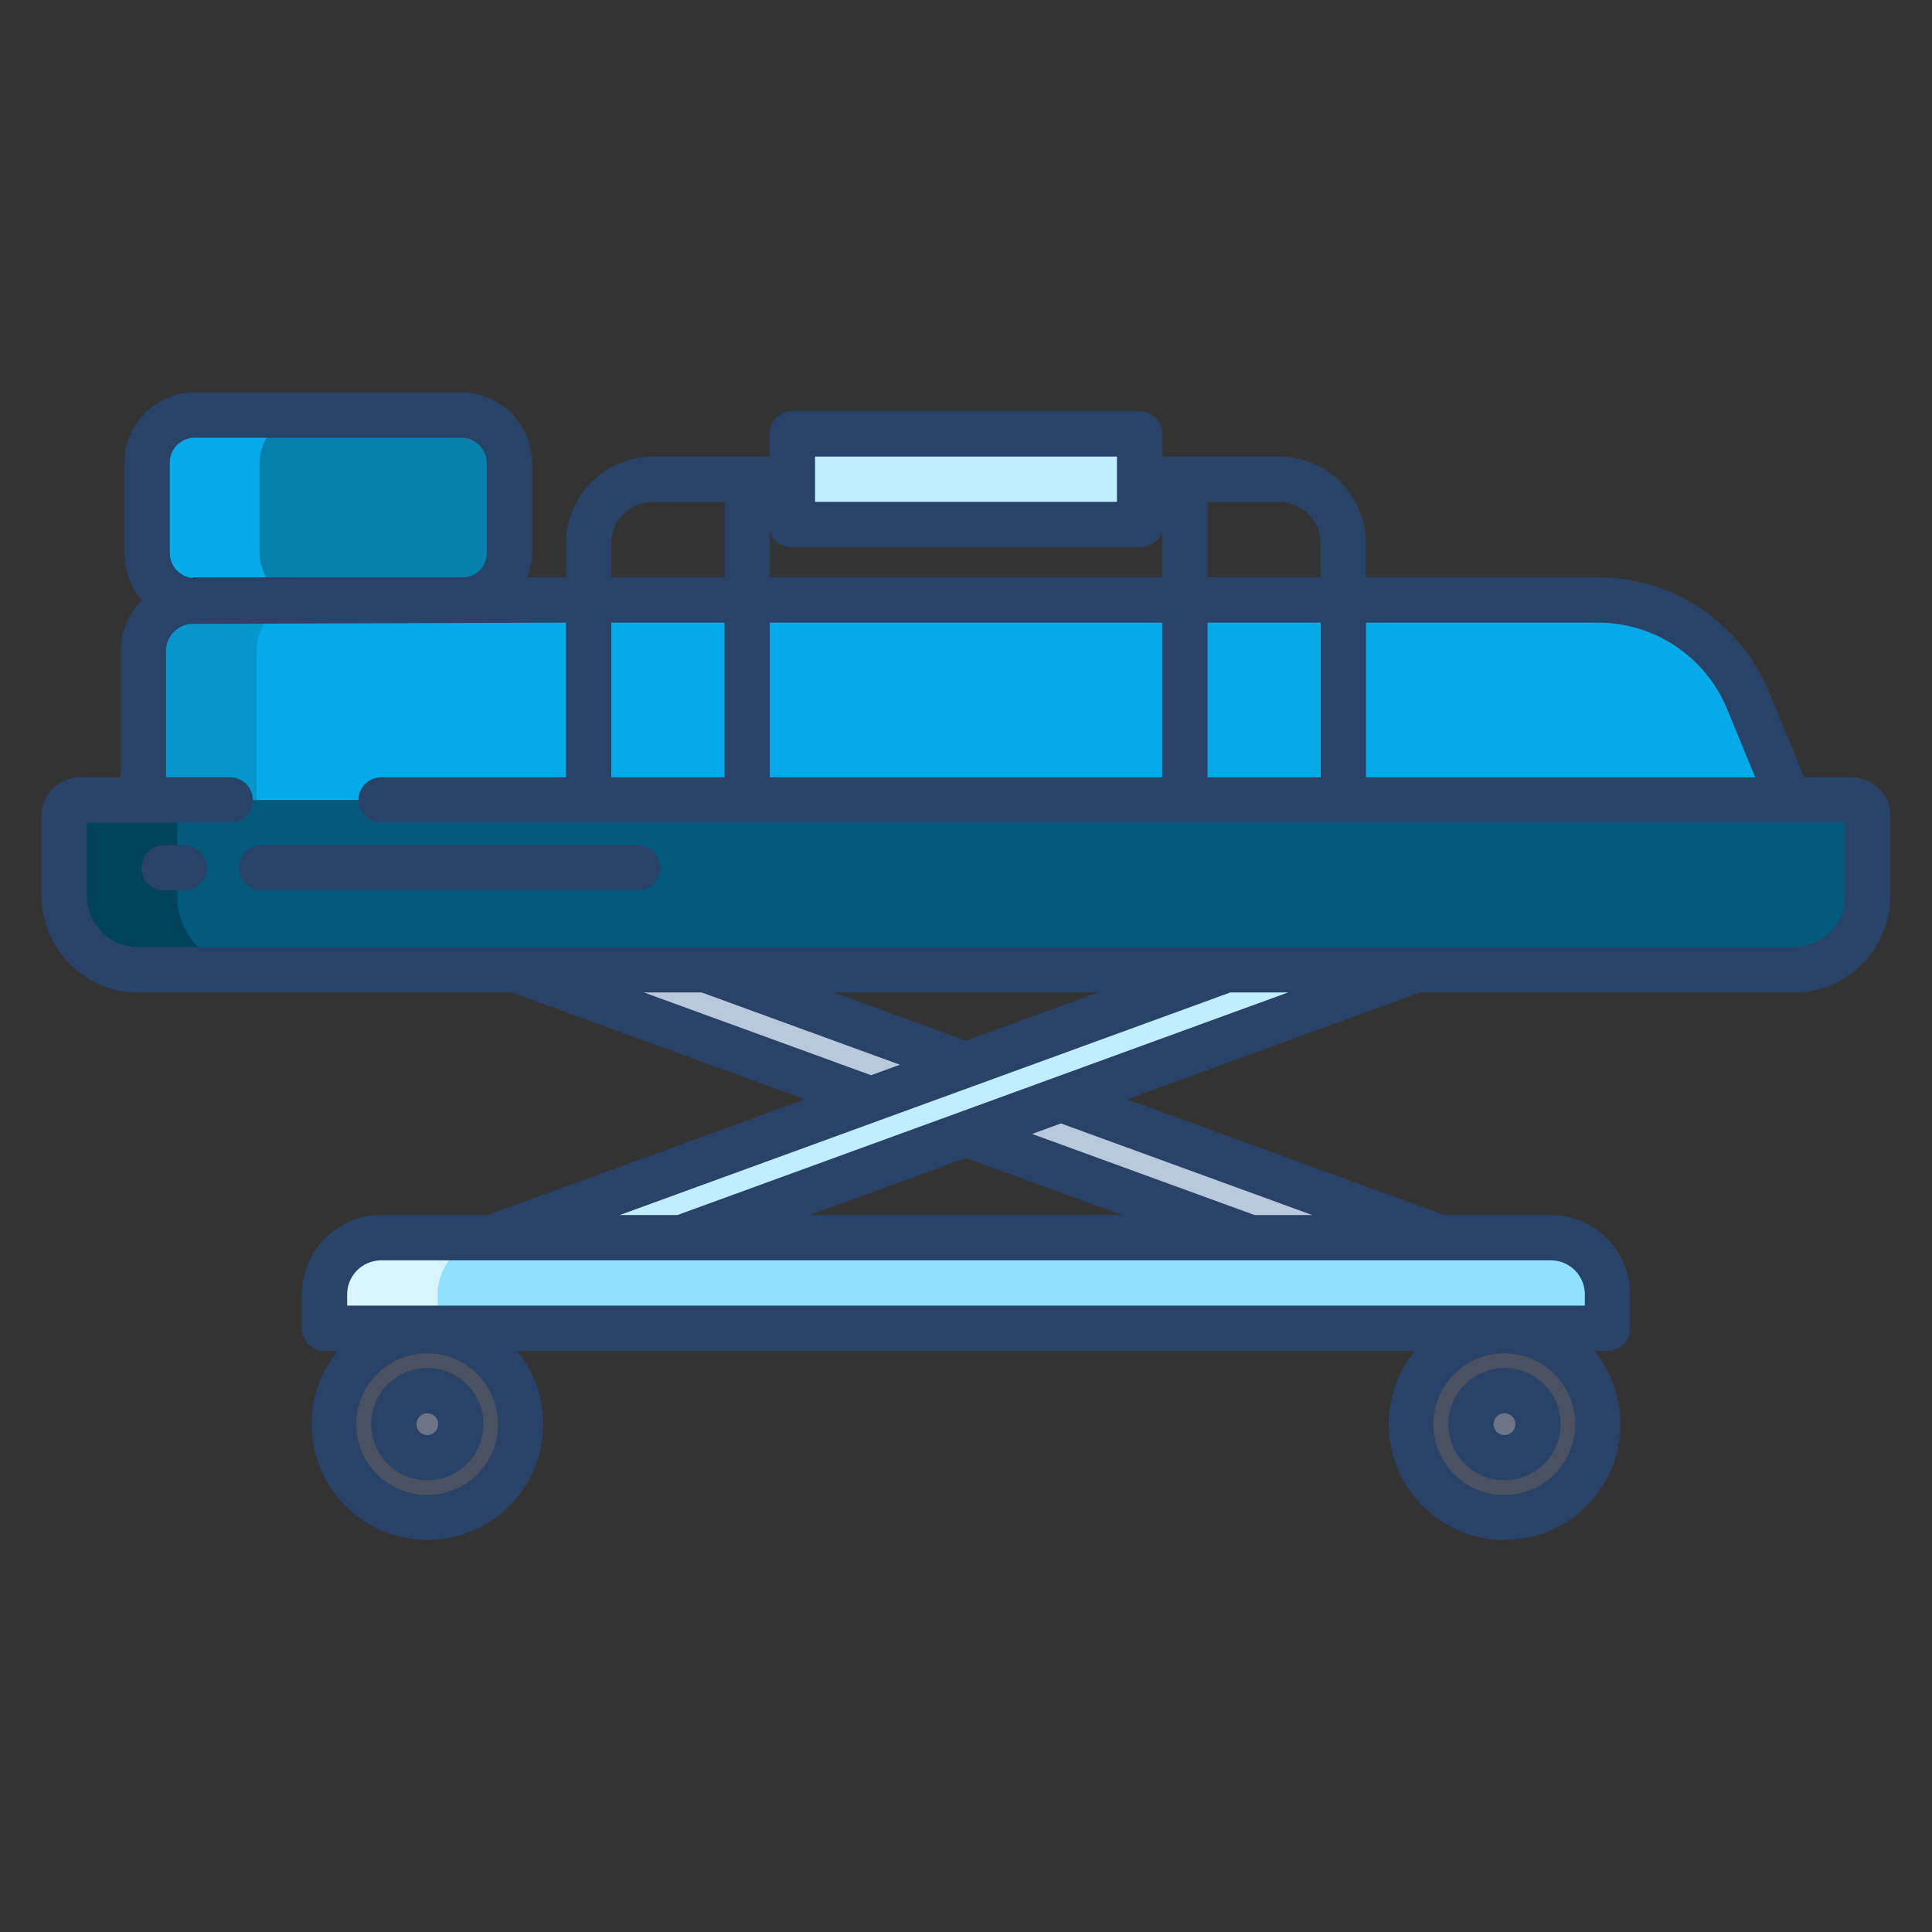 <svg width="156" height="156" viewBox="0 0 156 156" fill="none" xmlns="http://www.w3.org/2000/svg">
<rect x="0" y="0" width="156" height="156" fill="#333333" stroke="none"/>
<path d="M121.488 107.445C122.982 107.44 124.444 107.879 125.689 108.706C126.934 109.532 127.906 110.71 128.481 112.089C129.056 113.468 129.209 114.987 128.92 116.453C128.632 117.919 127.915 119.267 126.86 120.325C125.805 121.384 124.46 122.105 122.994 122.399C121.529 122.692 120.01 122.544 118.629 121.973C117.248 121.402 116.067 120.435 115.236 119.192C114.406 117.95 113.962 116.49 113.962 114.995C113.959 112.996 114.751 111.078 116.162 109.662C117.573 108.246 119.489 107.449 121.488 107.445Z" fill="#4A5160"/>
<path d="M34.512 107.445C36.006 107.44 37.468 107.879 38.713 108.706C39.958 109.532 40.93 110.71 41.505 112.089C42.08 113.468 42.233 114.987 41.944 116.453C41.656 117.919 40.939 119.267 39.884 120.325C38.829 121.384 37.483 122.105 36.018 122.399C34.553 122.692 33.034 122.544 31.653 121.973C30.272 121.402 29.091 120.435 28.26 119.192C27.43 117.95 26.986 116.49 26.986 114.995C26.983 112.996 27.774 111.078 29.186 109.662C30.597 108.246 32.513 107.449 34.512 107.445V107.445Z" fill="#4A5160"/>
<path d="M125.263 99.938H30.737C30.134 99.943 29.537 100.068 28.982 100.304C28.427 100.541 27.925 100.886 27.503 101.317C27.082 101.749 26.75 102.26 26.527 102.821C26.304 103.381 26.194 103.981 26.203 104.584V107.25H129.797V104.584C129.806 103.981 129.696 103.381 129.473 102.821C129.25 102.26 128.918 101.749 128.497 101.317C128.075 100.886 127.573 100.541 127.018 100.304C126.463 100.068 125.866 99.943 125.263 99.938Z" fill="#8FE1FF"/>
<path d="M63.984 35.039H92.016V42.352H63.984V35.039Z" fill="#C0EEFF"/>
<path d="M41.127 37.394V44.619C41.128 45.613 40.753 46.571 40.076 47.3C39.399 48.029 38.471 48.474 37.48 48.546H15.569C15.544 48.545 15.519 48.547 15.493 48.549C14.496 48.483 13.562 48.04 12.879 47.31C12.197 46.58 11.818 45.618 11.819 44.619V37.394C11.818 36.878 11.919 36.366 12.116 35.889C12.313 35.411 12.602 34.977 12.967 34.611C13.331 34.245 13.764 33.955 14.241 33.757C14.718 33.558 15.23 33.456 15.746 33.455H37.199C37.716 33.456 38.227 33.558 38.704 33.757C39.181 33.955 39.614 34.245 39.979 34.611C40.344 34.977 40.633 35.411 40.83 35.889C41.027 36.366 41.127 36.878 41.127 37.394V37.394Z" fill="#0580AD"/>
<path d="M149.51 64.594H6.49C6.319 64.591 6.149 64.623 5.99 64.686C5.832 64.75 5.687 64.844 5.565 64.964C5.443 65.084 5.346 65.227 5.28 65.385C5.214 65.542 5.18 65.712 5.18 65.883V72.309C5.174 73.882 5.79 75.394 6.892 76.517C7.995 77.64 9.496 78.282 11.069 78.305H144.931C146.504 78.282 148.005 77.64 149.108 76.517C150.21 75.394 150.826 73.882 150.82 72.309V65.883C150.82 65.712 150.786 65.542 150.72 65.385C150.654 65.227 150.557 65.084 150.435 64.964C150.313 64.844 150.168 64.75 150.01 64.686C149.851 64.623 149.681 64.591 149.51 64.594V64.594Z" fill="#035A7A"/>
<path d="M141.197 56.606C140.208 54.201 138.529 52.143 136.371 50.691C134.214 49.238 131.675 48.457 129.075 48.445H15.569C15.545 48.445 15.485 48.496 15.461 48.499C14.423 48.529 13.437 48.962 12.712 49.706C11.988 50.45 11.581 51.447 11.578 52.486V64.594H144.422V64.411L141.197 56.606Z" fill="#05ABE8"/>
<path d="M116.391 99.938H116.3L116.391 99.968V99.938Z" fill="#B8C9DD"/>
<path d="M41.438 78.305H41.521L41.438 78.274V78.305Z" fill="#B8C9DD"/>
<path d="M56.672 78.305H41.438L101.156 99.938H116.391L56.672 78.305Z" fill="#B8C9DD"/>
<path d="M121.488 112.287C122.024 112.285 122.548 112.443 122.994 112.739C123.44 113.036 123.788 113.458 123.994 113.952C124.201 114.447 124.255 114.991 124.152 115.517C124.048 116.042 123.791 116.525 123.413 116.905C123.035 117.284 122.553 117.543 122.028 117.648C121.502 117.753 120.958 117.7 120.463 117.496C119.967 117.292 119.544 116.945 119.246 116.5C118.948 116.055 118.789 115.531 118.789 114.995C118.787 114.278 119.071 113.59 119.577 113.082C120.084 112.574 120.771 112.288 121.488 112.287Z" fill="#6D7486"/>
<path d="M34.512 112.287C35.048 112.285 35.572 112.443 36.018 112.739C36.464 113.036 36.812 113.458 37.018 113.952C37.224 114.447 37.279 114.991 37.176 115.517C37.072 116.042 36.815 116.525 36.437 116.905C36.059 117.284 35.577 117.543 35.051 117.648C34.526 117.753 33.982 117.7 33.486 117.496C32.991 117.292 32.568 116.945 32.27 116.5C31.972 116.055 31.813 115.531 31.812 114.995C31.811 114.278 32.095 113.59 32.601 113.082C33.108 112.574 33.795 112.288 34.512 112.287V112.287Z" fill="#6D7486"/>
<path d="M99.028 78.305L39.609 99.938H54.929L114.605 78.305H99.028Z" fill="#C0EEFF"/>
<path d="M15.493 48.549C15.519 48.547 15.544 48.545 15.569 48.546H24.607C23.615 48.474 22.688 48.028 22.011 47.3C21.334 46.571 20.959 45.613 20.959 44.619V37.394C20.959 36.878 21.06 36.366 21.256 35.889C21.453 35.411 21.742 34.977 22.107 34.611C22.472 34.245 22.905 33.955 23.382 33.757C23.859 33.558 24.37 33.456 24.887 33.455H15.746C15.23 33.456 14.718 33.558 14.241 33.757C13.764 33.955 13.331 34.245 12.967 34.611C12.602 34.977 12.313 35.411 12.116 35.889C11.919 36.366 11.818 36.878 11.819 37.394V44.619C11.818 45.618 12.197 46.58 12.879 47.31C13.562 48.04 14.496 48.483 15.493 48.549V48.549Z" fill="#05ABE8"/>
<path d="M14.32 72.309V65.883C14.32 65.712 14.355 65.542 14.421 65.385C14.487 65.227 14.584 65.084 14.706 64.964C14.828 64.844 14.972 64.75 15.131 64.686C15.29 64.623 15.46 64.591 15.63 64.594H6.49C6.319 64.591 6.149 64.623 5.99 64.686C5.832 64.75 5.687 64.844 5.565 64.964C5.443 65.084 5.346 65.227 5.28 65.385C5.214 65.542 5.18 65.712 5.18 65.883V72.309C5.174 73.882 5.79 75.394 6.892 76.517C7.995 77.64 9.496 78.282 11.069 78.305H20.21C18.637 78.282 17.136 77.64 16.033 76.517C14.93 75.394 14.315 73.882 14.32 72.309V72.309Z" fill="#02435C"/>
<path d="M24.602 48.499C24.626 48.496 24.686 48.445 24.71 48.445H15.569C15.545 48.445 15.485 48.496 15.461 48.499C14.423 48.529 13.437 48.962 12.712 49.706C11.988 50.45 11.581 51.447 11.578 52.486V64.594H20.719V52.486C20.721 51.447 21.128 50.45 21.853 49.706C22.578 48.962 23.563 48.529 24.602 48.499V48.499Z" fill="#0596CB"/>
<path d="M39.877 99.938H30.737C30.134 99.943 29.537 100.068 28.982 100.304C28.427 100.541 27.925 100.886 27.503 101.317C27.082 101.749 26.75 102.26 26.527 102.821C26.304 103.381 26.194 103.981 26.203 104.584V107.25H35.344V104.584C35.334 103.981 35.444 103.381 35.667 102.821C35.891 102.26 36.222 101.749 36.644 101.317C37.065 100.886 37.568 100.541 38.123 100.304C38.678 100.068 39.274 99.943 39.877 99.938V99.938Z" fill="#D7F4FF"/>
<path d="M34.512 110.46C33.615 110.458 32.737 110.723 31.99 111.22C31.244 111.717 30.661 112.425 30.316 113.254C29.972 114.082 29.881 114.994 30.055 115.874C30.229 116.755 30.66 117.564 31.294 118.199C31.928 118.834 32.736 119.266 33.616 119.442C34.496 119.618 35.408 119.528 36.237 119.186C37.066 118.843 37.775 118.261 38.274 117.515C38.773 116.769 39.039 115.892 39.039 114.995C39.038 113.794 38.562 112.642 37.713 111.792C36.864 110.941 35.713 110.463 34.512 110.46V110.46ZM34.512 115.874C34.338 115.875 34.167 115.825 34.022 115.73C33.876 115.634 33.762 115.498 33.694 115.337C33.627 115.177 33.608 115 33.641 114.829C33.674 114.658 33.757 114.5 33.879 114.377C34.002 114.253 34.158 114.168 34.329 114.134C34.5 114.099 34.677 114.116 34.838 114.182C34.999 114.249 35.137 114.361 35.234 114.506C35.331 114.651 35.382 114.821 35.382 114.995C35.383 115.227 35.292 115.449 35.129 115.614C34.966 115.778 34.744 115.871 34.512 115.873V115.874Z" fill="#284268"/>
<path d="M121.488 110.46C120.59 110.458 119.713 110.723 118.966 111.22C118.219 111.718 117.637 112.425 117.292 113.254C116.948 114.082 116.857 114.994 117.031 115.875C117.205 116.755 117.636 117.564 118.27 118.199C118.904 118.834 119.712 119.267 120.592 119.442C121.472 119.618 122.384 119.528 123.213 119.185C124.042 118.842 124.751 118.261 125.25 117.515C125.748 116.769 126.014 115.892 126.014 114.995C126.014 113.794 125.538 112.642 124.689 111.791C123.84 110.941 122.689 110.462 121.488 110.46V110.46ZM121.488 115.874C121.314 115.875 121.143 115.825 120.997 115.73C120.852 115.634 120.738 115.497 120.67 115.337C120.602 115.177 120.584 115 120.617 114.829C120.65 114.658 120.733 114.5 120.855 114.377C120.978 114.253 121.134 114.168 121.305 114.134C121.476 114.099 121.653 114.116 121.814 114.182C121.975 114.249 122.113 114.361 122.21 114.506C122.306 114.651 122.358 114.821 122.358 114.995C122.359 115.227 122.268 115.449 122.104 115.614C121.941 115.778 121.719 115.871 121.488 115.873V115.874Z" fill="#284268"/>
<path d="M19.302 70.078C19.302 70.563 19.495 71.028 19.837 71.371C20.18 71.714 20.645 71.906 21.13 71.906H51.496C51.981 71.906 52.446 71.714 52.789 71.371C53.132 71.028 53.325 70.563 53.325 70.078C53.325 69.593 53.132 69.128 52.789 68.785C52.446 68.443 51.981 68.25 51.496 68.25H21.13C20.645 68.25 20.18 68.443 19.837 68.785C19.495 69.128 19.302 69.593 19.302 70.078V70.078Z" fill="#284268"/>
<path d="M14.887 68.25H13.254C12.769 68.25 12.304 68.443 11.961 68.785C11.618 69.128 11.426 69.593 11.426 70.078C11.426 70.563 11.618 71.028 11.961 71.371C12.304 71.714 12.769 71.906 13.254 71.906H14.886C15.371 71.906 15.836 71.714 16.179 71.371C16.522 71.028 16.714 70.563 16.714 70.078C16.714 69.593 16.522 69.128 16.179 68.785C15.836 68.443 15.371 68.25 14.886 68.25H14.887Z" fill="#284268"/>
<path d="M149.531 62.766H145.685L142.86 55.91C141.744 53.168 139.836 50.82 137.381 49.165C134.926 47.511 132.034 46.624 129.074 46.617H110.297V43.839C110.291 42.914 110.103 42 109.743 41.149C109.383 40.297 108.858 39.526 108.198 38.878C107.539 38.23 106.758 37.719 105.9 37.374C105.042 37.029 104.125 36.857 103.201 36.867H93.844V35.026C93.846 34.787 93.801 34.551 93.711 34.33C93.621 34.109 93.488 33.909 93.32 33.74C93.152 33.571 92.951 33.438 92.731 33.347C92.511 33.256 92.275 33.21 92.036 33.211H63.964C63.725 33.21 63.489 33.256 63.269 33.347C63.048 33.438 62.848 33.571 62.68 33.74C62.512 33.909 62.379 34.109 62.289 34.33C62.199 34.551 62.154 34.787 62.156 35.026V36.867H52.799C51.875 36.857 50.958 37.029 50.1 37.374C49.242 37.719 48.461 38.23 47.802 38.878C47.142 39.526 46.617 40.297 46.257 41.149C45.897 42 45.709 42.914 45.703 43.839V46.617H42.556C42.825 45.985 42.963 45.305 42.961 44.618V37.397C42.959 36.643 42.809 35.898 42.519 35.202C42.228 34.507 41.803 33.876 41.268 33.346C40.733 32.815 40.098 32.396 39.401 32.111C38.703 31.827 37.956 31.683 37.202 31.688H15.747C14.997 31.684 14.254 31.829 13.56 32.115C12.867 32.4 12.237 32.821 11.708 33.352C11.178 33.883 10.759 34.514 10.476 35.208C10.192 35.902 10.049 36.645 10.055 37.395V44.616C10.032 46.025 10.533 47.392 11.46 48.452C10.386 49.522 9.772 50.968 9.75 52.484V62.766H6.469C5.642 62.766 4.849 63.094 4.265 63.679C3.68 64.263 3.352 65.056 3.352 65.883V72.307C3.352 76.574 6.814 80.133 11.071 80.133H41.316L64.997 88.767L39.37 98.109H30.737C29.894 98.116 29.06 98.289 28.284 98.618C27.508 98.947 26.804 99.425 26.213 100.027C25.622 100.628 25.155 101.34 24.84 102.122C24.525 102.904 24.367 103.741 24.375 104.584V107.195C24.366 107.434 24.403 107.672 24.486 107.896C24.569 108.121 24.696 108.326 24.858 108.501C25.021 108.676 25.217 108.817 25.434 108.916C25.652 109.015 25.887 109.07 26.126 109.078H27.262C26.144 110.45 25.438 112.11 25.226 113.866C25.014 115.623 25.304 117.403 26.063 119.002C26.822 120.6 28.019 121.95 29.514 122.895C31.01 123.84 32.743 124.342 34.512 124.342C36.281 124.342 38.014 123.84 39.51 122.895C41.005 121.95 42.202 120.6 42.961 119.002C43.72 117.403 44.011 115.623 43.798 113.866C43.586 112.11 42.88 110.45 41.763 109.078H114.237C113.12 110.45 112.414 112.11 112.201 113.866C111.989 115.623 112.28 117.403 113.039 119.002C113.798 120.6 114.995 121.95 116.49 122.895C117.986 123.84 119.719 124.342 121.488 124.342C123.257 124.342 124.99 123.84 126.486 122.895C127.981 121.95 129.178 120.6 129.937 119.002C130.696 117.403 130.986 115.623 130.774 113.866C130.562 112.11 129.856 110.45 128.738 109.078H129.874C130.113 109.07 130.348 109.015 130.566 108.916C130.783 108.817 130.979 108.676 131.141 108.501C131.304 108.326 131.431 108.121 131.514 107.896C131.597 107.672 131.634 107.434 131.625 107.195V104.584C131.633 103.741 131.475 102.904 131.16 102.122C130.845 101.34 130.378 100.628 129.787 100.027C129.196 99.425 128.492 98.947 127.716 98.618C126.94 98.289 126.106 98.116 125.263 98.109H116.631L91.003 88.767L114.684 80.133H144.929C149.186 80.133 152.648 76.574 152.648 72.307V65.883C152.648 65.056 152.32 64.263 151.735 63.679C151.151 63.094 150.358 62.766 149.531 62.766V62.766ZM110.297 50.274H129.074C131.31 50.281 133.493 50.953 135.346 52.205C137.199 53.457 138.638 55.231 139.48 57.303L141.726 62.766H110.297V50.274ZM97.5 40.524H103.201C103.645 40.512 104.087 40.59 104.501 40.751C104.916 40.912 105.294 41.154 105.614 41.462C105.934 41.77 106.189 42.139 106.366 42.547C106.542 42.955 106.635 43.394 106.641 43.839V46.617H97.5V40.524ZM97.5 50.274H106.641V62.766H97.5V50.274ZM65.812 36.867H90.188V40.524H65.812V36.867ZM62.156 42.675C62.156 43.566 63.04 44.18 63.964 44.18H92.036C92.96 44.18 93.844 43.566 93.844 42.675V46.617H62.156V42.675ZM62.156 50.274H93.844V62.766H62.156V50.274ZM49.359 43.839C49.365 43.394 49.458 42.955 49.634 42.547C49.81 42.139 50.066 41.77 50.386 41.462C50.706 41.154 51.084 40.912 51.499 40.751C51.913 40.59 52.355 40.512 52.799 40.524H58.5V46.617H49.359V43.839ZM49.359 50.274H58.5V62.766H49.359V50.274ZM13.711 37.395C13.704 37.126 13.753 36.857 13.852 36.606C13.952 36.356 14.102 36.128 14.292 35.936C14.482 35.744 14.709 35.593 14.959 35.491C15.209 35.39 15.477 35.34 15.747 35.344H37.202C37.476 35.338 37.747 35.387 38.002 35.488C38.256 35.588 38.487 35.739 38.683 35.929C38.879 36.12 39.034 36.348 39.141 36.6C39.248 36.852 39.303 37.122 39.305 37.395V44.616C39.321 45.13 39.132 45.629 38.781 46.004C38.429 46.38 37.943 46.6 37.429 46.617H15.569C15.556 46.617 15.575 46.669 15.562 46.669C15.052 46.623 14.578 46.386 14.235 46.006C13.892 45.626 13.705 45.13 13.711 44.618V37.395ZM51.99 80.133H56.646L72.662 85.972L70.335 86.82L51.99 80.133ZM67.321 80.133H88.68L78 84.026L67.321 80.133ZM34.512 120.717C33.38 120.722 32.271 120.39 31.327 119.765C30.383 119.139 29.646 118.247 29.209 117.202C28.773 116.157 28.656 115.006 28.874 113.894C29.092 112.783 29.635 111.761 30.434 110.959C31.234 110.156 32.253 109.609 33.364 109.386C34.474 109.164 35.626 109.275 36.672 109.708C37.719 110.14 38.614 110.873 39.244 111.815C39.874 112.756 40.21 113.863 40.21 114.996C40.211 116.51 39.612 117.962 38.544 119.035C37.476 120.107 36.026 120.712 34.512 120.717V120.717ZM121.488 120.717C120.355 120.722 119.247 120.39 118.303 119.765C117.359 119.139 116.622 118.247 116.185 117.202C115.748 116.157 115.632 115.006 115.85 113.894C116.068 112.783 116.611 111.761 117.41 110.959C118.209 110.156 119.229 109.609 120.339 109.386C121.45 109.164 122.601 109.275 123.648 109.708C124.695 110.14 125.59 110.873 126.219 111.815C126.849 112.756 127.185 113.863 127.185 114.996C127.187 116.51 126.588 117.962 125.52 119.035C124.451 120.107 123.001 120.712 121.488 120.717V120.717ZM125.263 101.766C125.626 101.772 125.985 101.849 126.318 101.995C126.65 102.14 126.951 102.349 127.203 102.611C127.454 102.873 127.652 103.182 127.783 103.521C127.914 103.86 127.978 104.221 127.969 104.584V105.422H28.031V104.584C28.022 104.221 28.085 103.86 28.217 103.521C28.348 103.182 28.546 102.873 28.797 102.611C29.049 102.349 29.349 102.14 29.683 101.995C30.015 101.849 30.374 101.772 30.737 101.766H125.263ZM65.375 98.109L78 93.507L90.625 98.109H65.375ZM105.956 98.109H101.3L83.338 91.561L85.665 90.712L105.956 98.109ZM54.7 98.109H50.044L99.353 80.133H104.01L54.7 98.109ZM148.992 72.307C148.997 73.396 148.573 74.443 147.813 75.223C147.054 76.003 146.018 76.453 144.929 76.477H11.071C9.982 76.453 8.946 76.003 8.187 75.223C7.427 74.443 7.003 73.396 7.008 72.307V66.422H18.586C19.071 66.422 19.536 66.229 19.879 65.887C20.221 65.544 20.414 65.079 20.414 64.594C20.414 64.109 20.221 63.644 19.879 63.301C19.536 62.958 19.071 62.766 18.586 62.766H13.406V52.484C13.424 51.925 13.656 51.394 14.054 51.001C14.452 50.609 14.986 50.384 15.546 50.375L45.703 50.274V62.766H30.773C30.289 62.766 29.824 62.958 29.481 63.301C29.138 63.644 28.945 64.109 28.945 64.594C28.945 65.079 29.138 65.544 29.481 65.887C29.824 66.229 30.289 66.422 30.773 66.422H148.992V72.307Z" fill="#284268"/>
</svg>
